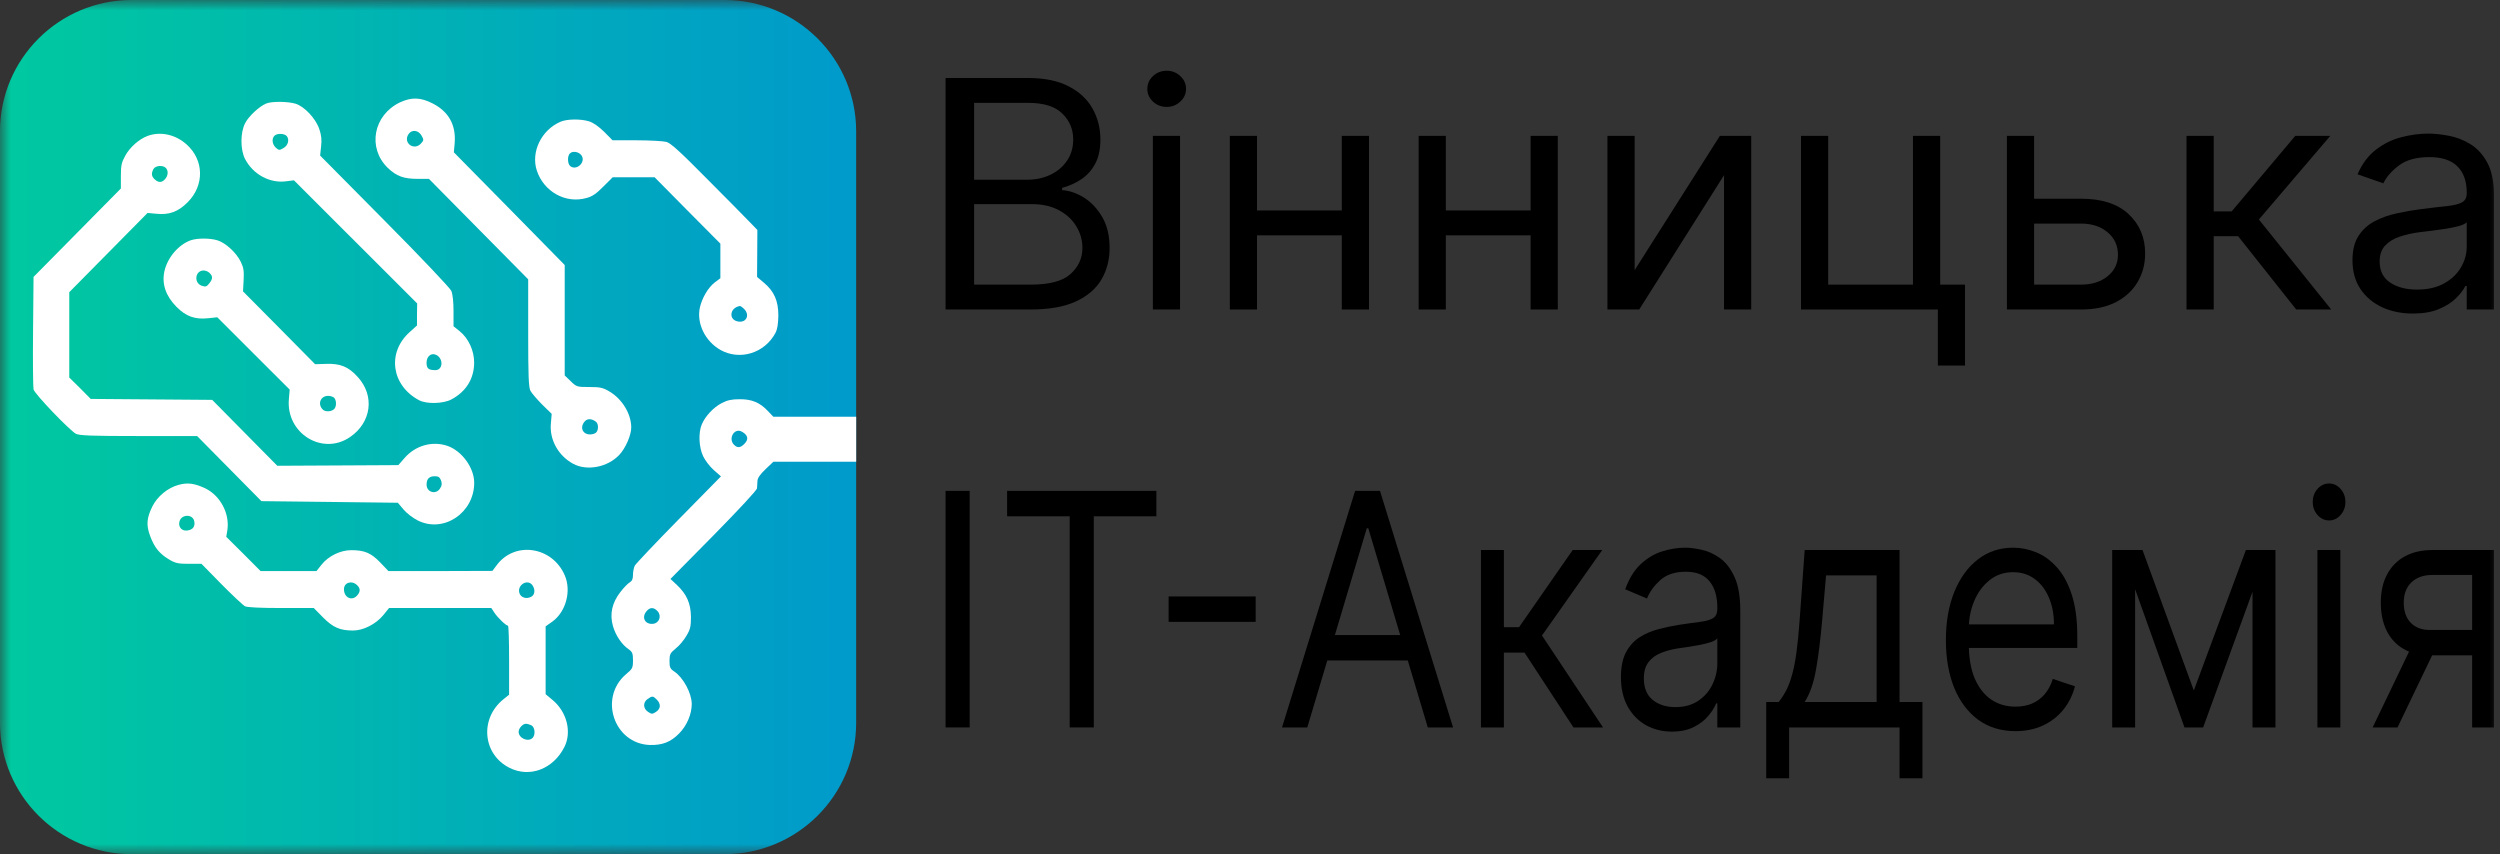 <svg width="120" height="41" viewBox="0 0 120 41" fill="none" xmlns="http://www.w3.org/2000/svg">
<rect x="0" y="0" width="120" height="41" fill="#333333" stroke="none"/>
<g clip-path="url(#clip0_402_2572)">
<mask id="mask0_402_2572" style="mask-type:luminance" maskUnits="userSpaceOnUse" x="0" y="0" width="120" height="41">
<path d="M120 0H0V41H120V0Z" fill="white"/>
</mask>
<g mask="url(#mask0_402_2572)">
<path d="M45.387 14.855V3.744H49.346C50.135 3.744 50.786 3.877 51.298 4.145C51.81 4.409 52.192 4.765 52.443 5.214C52.693 5.659 52.819 6.153 52.819 6.695C52.819 7.173 52.732 7.567 52.559 7.878C52.389 8.189 52.164 8.435 51.884 8.616C51.608 8.797 51.307 8.931 50.983 9.017V9.126C51.329 9.148 51.678 9.267 52.028 9.484C52.378 9.701 52.671 10.012 52.907 10.417C53.143 10.822 53.261 11.318 53.261 11.904C53.261 12.461 53.132 12.962 52.874 13.407C52.616 13.852 52.209 14.204 51.652 14.465C51.095 14.725 50.371 14.855 49.479 14.855H45.387ZM46.758 13.662H49.479C50.375 13.662 51.011 13.492 51.386 13.152C51.766 12.808 51.956 12.392 51.956 11.904C51.956 11.528 51.858 11.181 51.663 10.862C51.468 10.54 51.189 10.283 50.828 10.092C50.467 9.896 50.039 9.799 49.545 9.799H46.758V13.662ZM46.758 8.627H49.302C49.715 8.627 50.087 8.547 50.419 8.388C50.754 8.229 51.02 8.005 51.215 7.715C51.414 7.426 51.514 7.086 51.514 6.695C51.514 6.207 51.34 5.793 50.994 5.453C50.647 5.109 50.098 4.937 49.346 4.937H46.758V8.627Z" fill="black"/>
<path d="M55.337 14.855V6.521H56.642V14.855H55.337ZM56.001 5.132C55.746 5.132 55.527 5.047 55.343 4.877C55.162 4.707 55.072 4.503 55.072 4.264C55.072 4.026 55.162 3.821 55.343 3.651C55.527 3.481 55.746 3.396 56.001 3.396C56.255 3.396 56.472 3.481 56.653 3.651C56.837 3.821 56.93 4.026 56.93 4.264C56.93 4.503 56.837 4.707 56.653 4.877C56.472 5.047 56.255 5.132 56.001 5.132Z" fill="black"/>
<path d="M64.716 10.102V11.296H60.027V10.102H64.716ZM60.337 6.521V14.855H59.032V6.521H60.337ZM65.712 6.521V14.855H64.406V6.521H65.712Z" fill="black"/>
<path d="M73.779 10.102V11.296H69.09V10.102H73.779ZM69.399 6.521V14.855H68.095V6.521H69.399ZM74.774 6.521V14.855H73.469V6.521H74.774Z" fill="black"/>
<path d="M78.463 12.967L82.554 6.521H84.058V14.855H82.753V8.409L78.683 14.855H77.157V6.521H78.463V12.967Z" fill="black"/>
<path d="M93.128 6.521V13.662H94.321V17.546H93.017V14.855H86.448V6.521H87.753V13.662H91.822V6.521H93.128Z" fill="black"/>
<path d="M97.459 9.538H99.892C100.888 9.538 101.649 9.786 102.177 10.281C102.703 10.777 102.967 11.404 102.967 12.164C102.967 12.663 102.849 13.117 102.613 13.526C102.377 13.931 102.031 14.255 101.574 14.497C101.117 14.736 100.556 14.855 99.892 14.855H96.331V6.521H97.637V13.662H99.892C100.409 13.662 100.833 13.528 101.164 13.26C101.496 12.992 101.662 12.649 101.662 12.229C101.662 11.788 101.496 11.428 101.164 11.149C100.833 10.871 100.409 10.732 99.892 10.732H97.459V9.538Z" fill="black"/>
<path d="M104.953 14.855V6.521H106.258V10.146H107.121L110.173 6.521H111.854L108.426 10.536L111.898 14.855H110.218L107.431 11.339H106.258V14.855H104.953Z" fill="black"/>
<path d="M115.816 15.05C115.278 15.05 114.789 14.951 114.351 14.752C113.912 14.55 113.563 14.258 113.305 13.879C113.047 13.495 112.919 13.032 112.919 12.49C112.919 12.012 113.014 11.625 113.206 11.329C113.398 11.028 113.654 10.793 113.974 10.623C114.295 10.453 114.65 10.326 115.036 10.243C115.427 10.156 115.819 10.088 116.214 10.037C116.73 9.972 117.149 9.923 117.469 9.891C117.793 9.854 118.03 9.795 118.177 9.712C118.328 9.628 118.403 9.484 118.403 9.278V9.234C118.403 8.699 118.254 8.283 117.956 7.986C117.661 7.69 117.213 7.541 116.612 7.541C115.989 7.541 115.501 7.675 115.147 7.943C114.793 8.21 114.544 8.496 114.4 8.8L113.161 8.366C113.383 7.86 113.678 7.465 114.047 7.183C114.419 6.897 114.824 6.698 115.263 6.586C115.705 6.471 116.14 6.413 116.567 6.413C116.84 6.413 117.154 6.445 117.508 6.51C117.865 6.572 118.21 6.7 118.542 6.896C118.877 7.091 119.156 7.386 119.376 7.78C119.598 8.174 119.708 8.702 119.708 9.364V14.855H118.403V13.727H118.337C118.249 13.908 118.102 14.101 117.895 14.307C117.688 14.513 117.414 14.689 117.07 14.834C116.728 14.978 116.309 15.05 115.816 15.05ZM116.015 13.9C116.531 13.9 116.966 13.801 117.32 13.602C117.677 13.403 117.946 13.146 118.127 12.831C118.311 12.517 118.403 12.186 118.403 11.838V10.666C118.348 10.732 118.227 10.791 118.038 10.846C117.854 10.896 117.64 10.941 117.397 10.981C117.157 11.017 116.923 11.05 116.695 11.079C116.47 11.104 116.288 11.126 116.147 11.144C115.808 11.187 115.492 11.258 115.196 11.356C114.905 11.45 114.67 11.592 114.489 11.784C114.312 11.972 114.223 12.229 114.223 12.555C114.223 13 114.391 13.336 114.726 13.564C115.066 13.788 115.495 13.9 116.015 13.9Z" fill="black"/>
<path d="M46.544 23.561V34.917H45.387V23.561H46.544Z" fill="black"/>
<path d="M48.341 24.782V23.561H55.506V24.782H52.502V34.917H51.345V24.782H48.341Z" fill="black"/>
<path d="M60.272 28.63V29.849H56.093V28.63H60.272Z" fill="black"/>
<path d="M62.75 34.917H61.537L65.045 23.561H66.239L69.747 34.917H68.534L65.679 25.358H65.605L62.75 34.917ZM63.198 30.482H68.087V31.701H63.198V30.482Z" fill="black"/>
<path d="M71.085 34.917V26.401H72.186V30.105H72.914L75.489 26.401H76.907L74.015 30.504L76.945 34.917H75.527L73.176 31.324H72.186V34.917H71.085Z" fill="black"/>
<path d="M80.249 35.117C79.795 35.117 79.383 35.015 79.013 34.812C78.643 34.605 78.349 34.307 78.132 33.919C77.914 33.527 77.805 33.054 77.805 32.5C77.805 32.012 77.886 31.616 78.047 31.313C78.209 31.006 78.425 30.766 78.696 30.592C78.966 30.419 79.265 30.289 79.592 30.204C79.921 30.115 80.253 30.045 80.585 29.993C81.02 29.927 81.374 29.877 81.644 29.844C81.918 29.807 82.117 29.746 82.241 29.661C82.369 29.576 82.432 29.428 82.432 29.217V29.173C82.432 28.626 82.306 28.201 82.054 27.898C81.805 27.594 81.428 27.443 80.921 27.443C80.396 27.443 79.983 27.58 79.685 27.853C79.386 28.127 79.176 28.419 79.056 28.729L78.01 28.286C78.197 27.768 78.445 27.365 78.757 27.077C79.071 26.785 79.413 26.581 79.783 26.467C80.156 26.349 80.523 26.289 80.884 26.289C81.114 26.289 81.378 26.323 81.677 26.389C81.978 26.452 82.269 26.583 82.549 26.783C82.832 26.983 83.067 27.284 83.253 27.687C83.44 28.09 83.533 28.629 83.533 29.306V34.917H82.432V33.764H82.376C82.302 33.949 82.178 34.147 82.003 34.357C81.829 34.568 81.597 34.747 81.308 34.895C81.019 35.043 80.666 35.117 80.249 35.117ZM80.417 33.941C80.853 33.941 81.22 33.84 81.518 33.636C81.82 33.433 82.046 33.171 82.199 32.849C82.355 32.527 82.432 32.189 82.432 31.834V30.637C82.385 30.703 82.283 30.764 82.125 30.82C81.969 30.871 81.788 30.918 81.584 30.958C81.382 30.995 81.183 31.029 80.991 31.058C80.801 31.084 80.647 31.106 80.529 31.125C80.243 31.169 79.976 31.241 79.727 31.341C79.481 31.437 79.282 31.583 79.13 31.779C78.98 31.971 78.905 32.233 78.905 32.566C78.905 33.021 79.047 33.365 79.33 33.597C79.616 33.827 79.979 33.941 80.417 33.941Z" fill="black"/>
<path d="M84.778 37.357V33.697H85.375C85.52 33.516 85.646 33.321 85.753 33.11C85.858 32.899 85.949 32.65 86.027 32.361C86.108 32.069 86.177 31.714 86.233 31.297C86.289 30.875 86.339 30.367 86.382 29.772L86.625 26.401H91.178V33.697H92.278V37.357H91.178V34.917H85.878V37.357H84.778ZM86.625 33.697H90.077V27.62H87.651L87.464 29.772C87.387 30.663 87.29 31.441 87.175 32.106C87.06 32.772 86.876 33.302 86.625 33.697Z" fill="black"/>
<path d="M96.744 35.095C96.053 35.095 95.457 34.913 94.957 34.551C94.459 34.185 94.075 33.675 93.804 33.021C93.537 32.363 93.403 31.598 93.403 30.725C93.403 29.853 93.537 29.084 93.804 28.419C94.075 27.75 94.451 27.228 94.934 26.855C95.419 26.478 95.985 26.289 96.631 26.289C97.004 26.289 97.373 26.363 97.737 26.511C98.101 26.659 98.432 26.899 98.731 27.232C99.029 27.561 99.267 27.997 99.444 28.541C99.621 29.084 99.71 29.753 99.71 30.548V31.102H94.187V29.971H98.59C98.59 29.491 98.509 29.062 98.348 28.685C98.189 28.308 97.962 28.01 97.667 27.792C97.375 27.574 97.03 27.465 96.631 27.465C96.192 27.465 95.814 27.594 95.493 27.853C95.176 28.108 94.932 28.441 94.761 28.851C94.589 29.262 94.504 29.701 94.504 30.171V30.925C94.504 31.568 94.598 32.113 94.784 32.561C94.974 33.004 95.237 33.343 95.572 33.575C95.909 33.804 96.299 33.919 96.744 33.919C97.032 33.919 97.293 33.871 97.527 33.775C97.763 33.675 97.967 33.527 98.138 33.331C98.309 33.132 98.441 32.884 98.535 32.588L99.599 32.943C99.486 33.372 99.298 33.749 99.033 34.074C98.769 34.396 98.442 34.647 98.054 34.828C97.665 35.006 97.229 35.095 96.744 35.095Z" fill="black"/>
<path d="M105.303 33.143L107.803 26.401H108.849L105.751 34.917H104.856L101.814 26.401H102.84L105.303 33.143ZM102.486 26.401V34.917H101.385V26.401H102.486ZM108.121 34.917V26.401H109.222V34.917H108.121Z" fill="black"/>
<path d="M111.236 34.917V26.401H112.337V34.917H111.236ZM111.796 24.981C111.581 24.981 111.397 24.894 111.241 24.72C111.088 24.547 111.012 24.338 111.012 24.094C111.012 23.85 111.088 23.641 111.241 23.467C111.397 23.294 111.581 23.207 111.796 23.207C112.01 23.207 112.194 23.294 112.347 23.467C112.502 23.641 112.579 23.85 112.579 24.094C112.579 24.338 112.502 24.547 112.347 24.72C112.194 24.894 112.01 24.981 111.796 24.981Z" fill="black"/>
<path d="M118.663 34.917V27.598H116.761C116.331 27.598 115.994 27.716 115.748 27.953C115.503 28.19 115.38 28.515 115.38 28.929C115.38 29.336 115.49 29.655 115.711 29.888C115.935 30.121 116.241 30.238 116.63 30.238H118.944V31.457H116.63C116.145 31.457 115.727 31.356 115.375 31.152C115.023 30.949 114.753 30.659 114.563 30.282C114.374 29.901 114.279 29.45 114.279 28.929C114.279 28.404 114.378 27.953 114.578 27.576C114.777 27.199 115.061 26.909 115.431 26.706C115.804 26.502 116.247 26.401 116.761 26.401H119.708V34.917H118.663ZM113.887 34.917L115.921 30.681H117.115L115.081 34.917H113.887Z" fill="black"/>
<path d="M0 6.308C0 2.824 2.831 0 6.322 0H34.773C38.265 0 41.096 2.824 41.096 6.308V34.692C41.096 38.176 38.265 41 34.773 41H6.322C2.831 41 0 38.176 0 34.692V6.308Z" fill="url(#paint0_linear_402_2572)"/>
<path d="M19.201 4.913C17.921 5.522 17.623 7.096 18.614 8.06C19.026 8.454 19.377 8.585 20.032 8.585H20.588L22.974 11L25.353 13.407V15.976C25.353 18.052 25.375 18.584 25.459 18.754C25.52 18.87 25.772 19.163 26.023 19.418L26.481 19.865L26.443 20.32C26.366 21.107 26.801 21.879 27.517 22.265C28.18 22.619 29.164 22.427 29.72 21.84C30.025 21.524 30.307 20.876 30.3 20.505C30.292 19.857 29.865 19.155 29.255 18.793C28.943 18.607 28.813 18.577 28.287 18.577C27.7 18.577 27.67 18.569 27.395 18.299L27.106 18.021V15.367V12.721L24.445 10.012L21.785 7.312L21.823 6.888C21.9 6.008 21.541 5.36 20.771 4.967C20.184 4.666 19.758 4.658 19.201 4.913ZM20.238 6.517C20.345 6.703 20.345 6.733 20.215 6.88C19.872 7.266 19.323 6.849 19.613 6.433C19.773 6.201 20.093 6.247 20.238 6.517ZM28.615 20.251C28.729 20.351 28.737 20.637 28.615 20.76C28.562 20.814 28.432 20.853 28.325 20.853C27.959 20.853 27.815 20.505 28.074 20.22C28.203 20.081 28.409 20.089 28.615 20.251Z" fill="white"/>
<path d="M12.782 4.967C12.455 5.098 11.936 5.577 11.768 5.909C11.532 6.356 11.532 7.182 11.761 7.629C12.15 8.377 12.958 8.81 13.743 8.701L14.109 8.655L17.066 11.61L20.024 14.565L20.016 15.098V15.622L19.666 15.938C18.568 16.918 18.781 18.5 20.115 19.21C20.474 19.403 21.266 19.38 21.655 19.179C22.372 18.801 22.753 18.184 22.76 17.412C22.76 16.834 22.494 16.247 22.067 15.9L21.769 15.661V14.935C21.769 14.496 21.731 14.118 21.663 13.963C21.602 13.825 20.237 12.382 18.461 10.592L15.366 7.467L15.412 7.035C15.45 6.719 15.427 6.487 15.328 6.202C15.161 5.693 14.612 5.106 14.177 4.975C13.804 4.867 13.041 4.859 12.782 4.967ZM13.766 6.533C13.903 6.711 13.827 6.989 13.598 7.112C13.415 7.22 13.384 7.22 13.24 7.089C13.064 6.927 13.034 6.657 13.171 6.518C13.301 6.387 13.651 6.402 13.766 6.533ZM21.022 17.088C21.297 17.32 21.221 17.767 20.9 17.767C20.573 17.767 20.474 17.69 20.474 17.412C20.474 17.057 20.763 16.887 21.022 17.088Z" fill="white"/>
<path d="M26.895 5.847C25.98 6.248 25.477 7.297 25.767 8.185C26.102 9.203 27.154 9.789 28.152 9.504C28.427 9.434 28.633 9.288 28.96 8.956L29.41 8.509H30.416H31.422L33 10.106L34.578 11.695V12.521V13.354L34.311 13.554C33.991 13.801 33.702 14.295 33.595 14.758C33.427 15.514 33.839 16.371 34.578 16.795C35.508 17.32 36.705 16.957 37.223 15.977C37.315 15.8 37.353 15.553 37.361 15.144C37.361 14.442 37.162 13.986 36.667 13.57L36.339 13.292L36.347 12.166L36.354 11.039L35.981 10.653C35.775 10.437 34.853 9.504 33.93 8.578C32.665 7.297 32.192 6.865 31.986 6.811C31.842 6.773 31.201 6.734 30.561 6.734H29.402L28.998 6.325C28.739 6.071 28.473 5.885 28.274 5.824C27.863 5.7 27.207 5.708 26.895 5.847ZM27.916 7.467C28.13 7.791 27.665 8.215 27.367 7.969C27.238 7.853 27.23 7.49 27.352 7.367C27.489 7.228 27.794 7.282 27.916 7.467ZM35.722 14.835C35.996 15.113 35.836 15.483 35.462 15.437C34.959 15.383 35.005 14.773 35.516 14.688C35.546 14.688 35.638 14.75 35.722 14.835Z" fill="white"/>
<path d="M7.083 6.525C6.671 6.68 6.237 7.065 6.016 7.467C5.833 7.798 5.802 7.937 5.802 8.446V9.048L3.706 11.17L1.61 13.292L1.587 15.899C1.572 17.327 1.587 18.584 1.61 18.692C1.663 18.909 3.332 20.652 3.645 20.822C3.813 20.907 4.384 20.93 6.656 20.93H9.461L11.001 22.488L12.548 24.055L15.818 24.093L19.096 24.132L19.37 24.456C19.515 24.633 19.828 24.872 20.064 24.988C21.299 25.598 22.762 24.618 22.762 23.175C22.762 22.45 22.168 21.64 21.474 21.401C20.75 21.154 19.934 21.385 19.416 21.987L19.119 22.326L16.215 22.342L13.31 22.357L11.748 20.776L10.185 19.194L7.266 19.171L4.354 19.148L3.843 18.631L3.325 18.122V16.069V14.025L5.208 12.119L7.083 10.221L7.487 10.259C8.119 10.329 8.554 10.167 9.019 9.696C9.812 8.894 9.796 7.69 8.966 6.942C8.432 6.456 7.708 6.294 7.083 6.525ZM7.959 8.061C8.089 8.192 8.074 8.431 7.921 8.601C7.769 8.771 7.609 8.778 7.426 8.609C7.273 8.47 7.25 8.331 7.365 8.115C7.456 7.945 7.814 7.914 7.959 8.061ZM21.169 23.059C21.223 23.214 21.215 23.306 21.123 23.445C20.925 23.762 20.476 23.63 20.476 23.26C20.476 22.982 20.605 22.859 20.872 22.859C21.04 22.859 21.108 22.905 21.169 23.059Z" fill="white"/>
<path d="M9.156 11.533C8.569 11.741 8.036 12.366 7.891 13.022C7.761 13.624 7.952 14.202 8.47 14.727C8.928 15.19 9.354 15.344 10.002 15.275L10.429 15.229L12.167 16.965L13.905 18.701L13.867 19.148C13.714 20.791 15.468 21.887 16.794 20.984C17.831 20.282 17.998 19.001 17.175 18.099C16.733 17.605 16.337 17.443 15.666 17.466L15.125 17.482L13.394 15.73L11.664 13.986L11.694 13.446C11.717 13.014 11.694 12.845 11.557 12.567C11.351 12.135 10.825 11.649 10.429 11.533C10.071 11.425 9.469 11.425 9.156 11.533ZM10.063 13.107C10.223 13.261 10.216 13.392 10.04 13.608C9.918 13.763 9.865 13.778 9.682 13.716C9.293 13.578 9.362 12.983 9.774 12.983C9.865 12.983 10.002 13.037 10.063 13.107ZM16.039 19.094C16.139 19.194 16.161 19.457 16.07 19.596C15.971 19.758 15.628 19.796 15.491 19.657C15.231 19.395 15.384 19.001 15.75 19.001C15.857 19.001 15.986 19.04 16.039 19.094Z" fill="white"/>
<path d="M34.644 19.348C34.24 19.557 33.844 19.989 33.684 20.375C33.516 20.776 33.547 21.462 33.745 21.887C33.836 22.087 34.065 22.388 34.255 22.558L34.606 22.866L32.579 24.927C31.466 26.061 30.513 27.064 30.467 27.156C30.421 27.249 30.383 27.45 30.383 27.596C30.383 27.789 30.338 27.889 30.231 27.951C30.147 27.997 29.941 28.206 29.781 28.414C29.377 28.931 29.255 29.479 29.423 30.057C29.552 30.505 29.85 30.945 30.17 31.16C30.353 31.292 30.383 31.361 30.383 31.693C30.383 32.063 30.36 32.102 30.048 32.364C28.729 33.491 29.469 35.697 31.191 35.759C31.793 35.774 32.19 35.62 32.594 35.211C32.975 34.825 33.204 34.278 33.204 33.784C33.196 33.259 32.792 32.519 32.365 32.233C32.167 32.102 32.136 32.032 32.136 31.724C32.136 31.407 32.167 31.346 32.441 31.122C32.609 30.991 32.838 30.713 32.952 30.512C33.135 30.212 33.166 30.065 33.166 29.61C33.158 28.969 32.967 28.53 32.495 28.082L32.182 27.789L34.255 25.69C35.445 24.479 36.337 23.522 36.337 23.438C36.344 23.353 36.352 23.191 36.359 23.075C36.367 22.936 36.497 22.759 36.748 22.519L37.122 22.164H40.689H41.096V20.884V20.004H40.689H37.122L36.855 19.726C36.481 19.325 36.085 19.155 35.49 19.163C35.117 19.163 34.911 19.209 34.644 19.348ZM35.811 20.884C35.91 21.023 35.879 21.154 35.719 21.316C35.536 21.501 35.391 21.509 35.231 21.347C34.941 21.053 35.246 20.529 35.597 20.714C35.689 20.76 35.78 20.837 35.811 20.884ZM31.565 29.34C31.771 29.564 31.641 29.911 31.351 29.942C30.955 29.988 30.772 29.625 31.046 29.324C31.206 29.139 31.39 29.147 31.565 29.34ZM31.527 33.583C31.733 33.791 31.717 34.015 31.489 34.17C31.313 34.285 31.283 34.285 31.107 34.17C30.863 34.008 30.856 33.714 31.085 33.552C31.306 33.398 31.344 33.398 31.527 33.583Z" fill="white"/>
<path d="M8.567 23.275C8.048 23.414 7.553 23.831 7.317 24.302C7.035 24.872 7.012 25.204 7.21 25.737C7.416 26.284 7.652 26.578 8.117 26.855C8.414 27.033 8.552 27.064 9.07 27.064H9.672L10.633 28.044C11.159 28.576 11.669 29.054 11.761 29.101C11.867 29.154 12.5 29.185 13.491 29.185H15.061L15.503 29.633C15.984 30.119 16.319 30.265 16.944 30.265C17.439 30.265 18.034 29.965 18.4 29.525L18.674 29.185H21.129H23.583L23.721 29.394C23.865 29.625 24.285 30.034 24.384 30.034C24.414 30.034 24.437 30.782 24.437 31.693V33.344L24.17 33.56C23.012 34.486 23.164 36.206 24.452 36.854C25.428 37.348 26.564 36.916 27.097 35.844C27.448 35.134 27.212 34.185 26.541 33.614L26.19 33.321V31.693V30.065L26.518 29.833C27.158 29.37 27.433 28.375 27.113 27.627C26.518 26.223 24.696 25.953 23.827 27.148L23.637 27.403L21.144 27.411H18.644L18.247 26.994C17.805 26.539 17.5 26.408 16.852 26.408C16.342 26.408 15.762 26.693 15.442 27.095L15.191 27.411H13.849H12.508L11.684 26.585L10.861 25.767L10.915 25.436C11.029 24.649 10.579 23.8 9.863 23.445C9.337 23.198 9.009 23.152 8.567 23.275ZM9.321 25.004C9.382 25.266 9.26 25.436 8.978 25.466C8.712 25.497 8.536 25.274 8.62 25.011C8.727 24.68 9.238 24.672 9.321 25.004ZM17.135 28.082C17.302 28.236 17.31 28.398 17.142 28.584C16.891 28.869 16.51 28.684 16.51 28.283C16.51 27.966 16.875 27.843 17.135 28.082ZM25.55 28.082C25.702 28.29 25.68 28.553 25.497 28.645C25.26 28.776 24.978 28.676 24.925 28.445C24.833 28.067 25.321 27.781 25.55 28.082ZM25.512 34.818C25.68 34.91 25.71 35.273 25.565 35.419C25.352 35.635 24.894 35.435 24.894 35.126C24.894 34.956 25.093 34.74 25.245 34.74C25.314 34.74 25.428 34.779 25.512 34.818Z" fill="white"/>
</g>
</g>
<defs>
<linearGradient id="paint0_linear_402_2572" x1="6.18482e-07" y1="20.887" x2="41.096" y2="20.887" gradientUnits="userSpaceOnUse">
<stop stop-color="#00C99F"/>
<stop offset="1" stop-color="#009ACB"/>
</linearGradient>
<clipPath id="clip0_402_2572">
<rect width="120" height="41" fill="white"/>
</clipPath>
</defs>
</svg>
